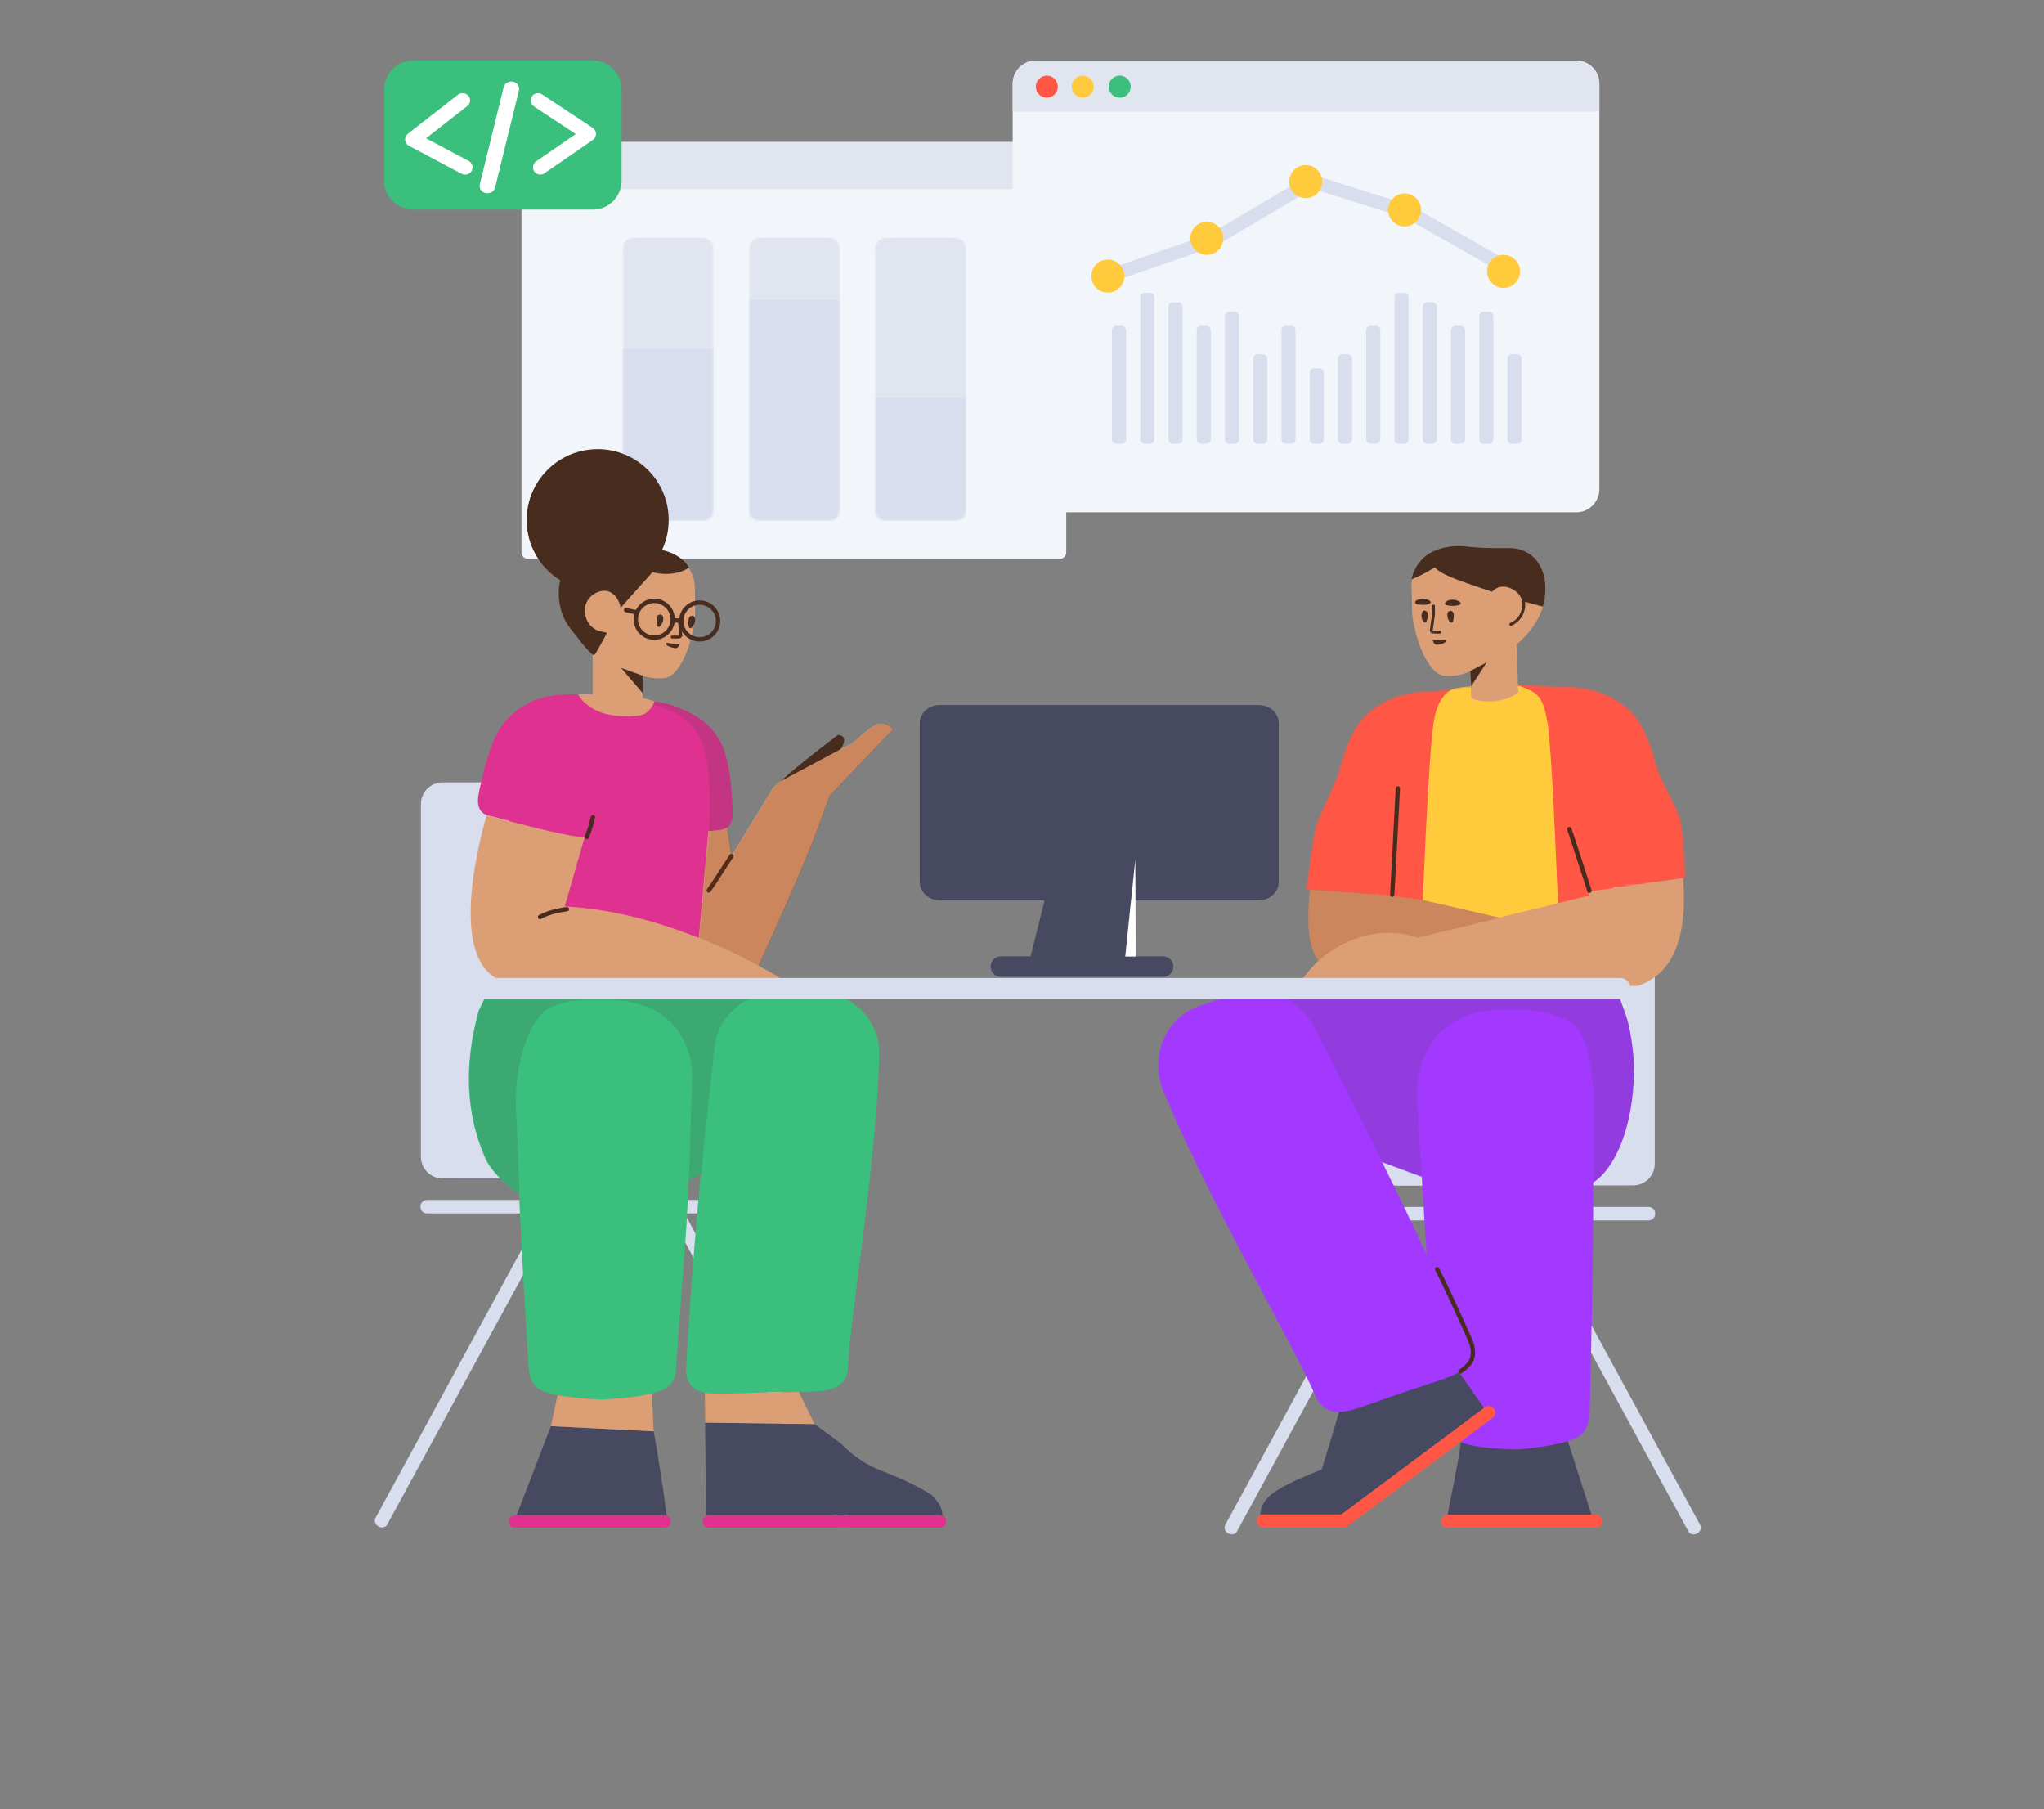 <svg width="878" height="777" viewBox="0 0 878 777" fill="none" xmlns="http://www.w3.org/2000/svg">
<rect x="0" y="0" width="878" height="777" fill="#808080" stroke="none"/>
<g clip-path="url(#clip0)">
<g clip-path="url(#clip1)">
<path d="M232.547 521.086H183.408C181.917 521.086 180.613 519.843 180.613 518.353V518.042C180.613 516.551 181.917 515.309 183.533 515.309H229.067C256.649 515.309 284.231 515.309 311.751 515.309H353.993C355.484 515.309 356.789 516.551 356.789 518.042V518.353C356.789 519.843 355.546 521.086 353.993 521.086H294.045L310.57 551.398C322.311 573.014 334.052 594.568 345.855 616.184L365.299 651.839C365.983 653.081 365.423 654.696 364.119 655.441L363.87 655.566C362.566 656.249 360.889 655.876 360.267 654.696L287.523 521.086H239.069L166.325 654.696C165.704 655.876 164.027 656.311 162.722 655.566L162.473 655.441C161.169 654.696 160.61 653.081 161.293 651.839L180.737 616.184C192.478 594.568 204.219 573.014 216.022 551.398L232.547 521.086ZM180.799 496.744V460.628C180.799 433.083 180.799 405.602 180.799 378.12V345.299C180.799 340.153 184.971 335.982 190.117 335.982H291.499C296.646 335.982 300.817 340.153 300.817 345.299V496.851C300.817 501.997 296.646 506.168 291.499 506.168C291.496 506.168 291.493 506.168 291.489 506.168L190.108 506.062C184.965 506.056 180.799 501.886 180.799 496.744Z" fill="#D8DEED"/>
</g>
<path d="M659.047 524.085H708.185C709.676 524.085 710.981 522.843 710.981 521.352V521.042C710.981 519.551 709.676 518.309 708.061 518.309H662.526C634.945 518.309 607.363 518.309 579.843 518.309H537.601C536.11 518.309 534.805 519.551 534.805 521.042V521.352C534.805 522.843 536.048 524.085 537.601 524.085H597.548L581.023 554.398C569.282 576.014 557.541 597.568 545.738 619.184L526.295 654.838C525.611 656.08 526.17 657.695 527.475 658.441L527.723 658.565C529.028 659.248 530.705 658.876 531.326 657.695L604.07 524.085H652.525L725.269 657.695C725.89 658.876 727.567 659.31 728.872 658.565L729.12 658.441C730.425 657.695 730.984 656.08 730.301 654.838L710.857 619.184C699.116 597.568 687.375 576.014 675.572 554.398L659.047 524.085ZM710.795 499.744V463.628C710.795 436.083 710.795 408.601 710.795 381.12V348.299C710.795 343.153 706.623 338.981 701.476 338.981H600.095C594.948 338.981 590.776 343.153 590.776 348.299V499.85C590.776 504.996 594.948 509.168 600.095 509.168C600.098 509.168 600.101 509.168 600.104 509.168L701.486 509.061C706.629 509.056 710.795 504.886 710.795 499.744Z" fill="#D8DEED"/>
<path d="M455.231 61H226.769C225.24 61 224 62.236 224 63.761V237.239C224 238.764 225.24 240 226.769 240H455.231C456.76 240 458 238.764 458 237.239V63.761C458 62.236 456.76 61 455.231 61Z" fill="#F2F6FB"/>
<mask id="mask0" mask-type="alpha" maskUnits="userSpaceOnUse" x="375" y="101" width="41" height="123">
<path d="M381.733 101.954H409.16C411.217 101.954 411.963 102.168 412.715 102.569C413.467 102.97 414.058 103.558 414.46 104.308C414.862 105.058 415.076 105.802 415.076 107.853V217.835C415.076 219.886 414.862 220.63 414.46 221.38C414.058 222.13 413.467 222.718 412.715 223.119C411.963 223.52 411.217 223.734 409.16 223.734H381.733C379.676 223.734 378.93 223.52 378.178 223.119C377.425 222.718 376.835 222.13 376.433 221.38C376.031 220.63 375.816 219.886 375.816 217.835V107.853C375.816 105.802 376.031 105.058 376.433 104.308C376.835 103.558 377.425 102.97 378.178 102.569C378.93 102.168 379.676 101.954 381.733 101.954Z" fill="white"/>
</mask>
<g mask="url(#mask0)">
<path d="M381.733 101.954H409.16C411.217 101.954 411.963 102.168 412.715 102.569C413.467 102.97 414.058 103.558 414.46 104.308C414.862 105.058 415.076 105.802 415.076 107.853V217.835C415.076 219.886 414.862 220.63 414.46 221.38C414.058 222.13 413.467 222.718 412.715 223.119C411.963 223.52 411.217 223.734 409.16 223.734H381.733C379.676 223.734 378.93 223.52 378.178 223.119C377.425 222.718 376.835 222.13 376.433 221.38C376.031 220.63 375.816 219.886 375.816 217.835V107.853C375.816 105.802 376.031 105.058 376.433 104.308C376.835 103.558 377.425 102.97 378.178 102.569C378.93 102.168 379.676 101.954 381.733 101.954Z" fill="#E1E5F0"/>
<path d="M377.139 170.921H413.754C414.214 170.921 414.381 170.969 414.549 171.059C414.717 171.148 414.849 171.28 414.939 171.447C415.028 171.615 415.076 171.781 415.076 172.24V223.734H375.816V172.24C375.816 171.781 375.864 171.615 375.954 171.447C376.044 171.28 376.176 171.148 376.344 171.059C376.512 170.969 376.679 170.921 377.139 170.921Z" fill="#D8DEED"/>
</g>
<mask id="mask1" mask-type="alpha" maskUnits="userSpaceOnUse" x="321" y="101" width="40" height="123">
<path d="M327.514 101.954H354.941C356.998 101.954 357.744 102.168 358.497 102.569C359.249 102.97 359.839 103.558 360.241 104.308C360.643 105.058 360.858 105.802 360.858 107.853V217.835C360.858 219.886 360.643 220.63 360.241 221.38C359.839 222.13 359.249 222.718 358.497 223.119C357.744 223.52 356.998 223.734 354.941 223.734H327.514C325.457 223.734 324.711 223.52 323.959 223.119C323.207 222.718 322.616 222.13 322.214 221.38C321.812 220.63 321.598 219.886 321.598 217.835V107.853C321.598 105.802 321.812 105.058 322.214 104.308C322.616 103.558 323.207 102.97 323.959 102.569C324.711 102.168 325.457 101.954 327.514 101.954Z" fill="white"/>
</mask>
<g mask="url(#mask1)">
<path d="M327.514 101.954H354.941C356.998 101.954 357.744 102.168 358.497 102.569C359.249 102.97 359.839 103.558 360.241 104.308C360.643 105.058 360.858 105.802 360.858 107.853V217.835C360.858 219.886 360.643 220.63 360.241 221.38C359.839 222.13 359.249 222.718 358.497 223.119C357.744 223.52 356.998 223.734 354.941 223.734H327.514C325.457 223.734 324.711 223.52 323.959 223.119C323.207 222.718 322.616 222.13 322.214 221.38C321.812 220.63 321.598 219.886 321.598 217.835V107.853C321.598 105.802 321.812 105.058 322.214 104.308C322.616 103.558 323.207 102.97 323.959 102.569C324.711 102.168 325.457 101.954 327.514 101.954Z" fill="#E1E5F0"/>
<path d="M322.92 128.671H359.535C359.995 128.671 360.162 128.719 360.33 128.808C360.498 128.898 360.63 129.029 360.72 129.197C360.81 129.365 360.858 129.531 360.858 129.989V223.734H321.598V129.989C321.598 129.531 321.646 129.365 321.735 129.197C321.825 129.029 321.957 128.898 322.125 128.808C322.293 128.719 322.46 128.671 322.92 128.671Z" fill="#D8DEED"/>
</g>
<mask id="mask2" mask-type="alpha" maskUnits="userSpaceOnUse" x="267" y="101" width="40" height="123">
<path d="M273.299 101.954H300.726C302.783 101.954 303.53 102.168 304.282 102.569C305.034 102.97 305.624 103.558 306.026 104.308C306.429 105.058 306.643 105.802 306.643 107.853V217.835C306.643 219.886 306.429 220.63 306.026 221.38C305.624 222.13 305.034 222.718 304.282 223.119C303.53 223.52 302.783 223.734 300.726 223.734H273.299C271.242 223.734 270.496 223.52 269.744 223.119C268.992 222.718 268.402 222.13 267.999 221.38C267.597 220.63 267.383 219.886 267.383 217.835V107.853C267.383 105.802 267.597 105.058 267.999 104.308C268.402 103.558 268.992 102.97 269.744 102.569C270.496 102.168 271.242 101.954 273.299 101.954Z" fill="white"/>
</mask>
<g mask="url(#mask2)">
<path d="M273.299 101.954H300.726C302.783 101.954 303.53 102.168 304.282 102.569C305.034 102.97 305.624 103.558 306.026 104.308C306.429 105.058 306.643 105.802 306.643 107.853V217.835C306.643 219.886 306.429 220.63 306.026 221.38C305.624 222.13 305.034 222.718 304.282 223.119C303.53 223.52 302.783 223.734 300.726 223.734H273.299C271.242 223.734 270.496 223.52 269.744 223.119C268.992 222.718 268.402 222.13 267.999 221.38C267.597 220.63 267.383 219.886 267.383 217.835V107.853C267.383 105.802 267.597 105.058 267.999 104.308C268.402 103.558 268.992 102.97 269.744 102.569C270.496 102.168 271.242 101.954 273.299 101.954Z" fill="#E1E5F0"/>
<path d="M268.705 149.796H305.321C305.78 149.796 305.947 149.844 306.115 149.933C306.283 150.023 306.415 150.154 306.505 150.322C306.595 150.49 306.643 150.656 306.643 151.114V223.734H267.383V151.114C267.383 150.656 267.431 150.49 267.521 150.322C267.61 150.154 267.742 150.023 267.91 149.933C268.079 149.844 268.245 149.796 268.705 149.796Z" fill="#D8DEED"/>
</g>
<path d="M224 70.205C224 65.121 228.136 61 233.227 61H448.773C453.869 61 458 65.122 458 70.205V81.247H224V70.205Z" fill="#E1E5F0"/>
<path d="M254.636 26H177.364C170.535 26 165 31.564 165 38.427V77.573C165 84.436 170.535 90 177.364 90H254.636C261.465 90 267 84.436 267 77.573V38.427C267 31.564 261.465 26 254.636 26Z" fill="#3ABF7C"/>
<path fill-rule="evenodd" clip-rule="evenodd" d="M201.218 41.166C202.333 42.511 202.113 44.478 200.727 45.56L182.997 59.395L201.325 69.134C202.886 69.963 203.458 71.862 202.603 73.376C201.748 74.889 199.79 75.444 198.229 74.615L175.674 62.631C174.731 62.13 174.107 61.205 174.013 60.166C173.918 59.126 174.364 58.11 175.202 57.456L196.687 40.69C198.074 39.608 200.102 39.821 201.218 41.166Z" fill="white"/>
<path fill-rule="evenodd" clip-rule="evenodd" d="M228.513 41.407C229.458 39.965 231.388 39.566 232.823 40.516L254.6 54.921C255.465 55.494 255.99 56.461 256 57.502C256.01 58.542 255.503 59.52 254.649 60.108L233.828 74.452C232.411 75.428 230.475 75.066 229.503 73.642C228.531 72.219 228.892 70.274 230.309 69.298L247.312 57.584L229.4 45.735C227.965 44.786 227.568 42.848 228.513 41.407Z" fill="white"/>
<path fill-rule="evenodd" clip-rule="evenodd" d="M220.378 35.078C222.192 35.46 223.328 37.13 222.915 38.808L212.654 80.574C212.241 82.252 210.437 83.303 208.622 82.922C206.808 82.54 205.672 80.871 206.085 79.192L216.346 37.426C216.759 35.748 218.563 34.697 220.378 35.078Z" fill="white"/>
<g clip-path="url(#clip2)">
<path d="M221.433 656.207C219.814 656.207 218.569 655.131 218.631 653.839V652.979C218.631 651.687 219.939 650.611 221.433 650.611H285.25C286.806 650.611 288.052 651.687 288.052 652.979V653.839C288.052 655.131 286.744 656.207 285.25 656.207H221.433ZM304.613 650.611H403.607C405.155 650.611 406.409 651.864 406.409 653.409C406.409 654.954 405.155 656.207 403.607 656.207H304.613C303.066 656.207 301.811 654.954 301.811 653.409C301.811 651.864 303.066 650.611 304.613 650.611Z" fill="#DE3190"/>
<path d="M300.992 504.23L295.673 507.046L295.595 509.494C295.445 515.78 295.206 521.304 294.881 526.176C294.643 530.007 291.392 573.427 290.215 589.36C289.97 592.973 287.403 596.119 283.767 597.226C278.283 598.944 274.768 599.938 260.412 600.921C259.48 601.008 258.545 600.985 257.672 600.96C243.695 600.347 236.656 598.622 235.078 598.02C233.057 597.27 231.986 596.925 230.895 596.034C227.049 592.998 227.119 587.971 226.991 586.119C226.23 573.898 224.137 540.268 222.918 512.29C221.801 511.892 220.75 511.324 219.842 510.514C216.113 507.159 210.944 503.287 208.114 496.691C200.107 478.026 199.252 457.192 205.549 434.189C210.479 423.544 213.793 417.766 215.492 416.854L345.893 425.748C347.094 425.722 348.297 425.696 349.503 425.67C365.255 425.387 378.018 437.663 377.645 452.654C377.645 452.767 377.645 452.823 377.645 452.937C376.649 499.437 365.006 565.68 364.197 588.082C364.134 588.93 363.885 590.797 362.578 592.777C358.531 598.83 349.067 597.472 326.965 597.982C308.162 598.434 300.566 599.792 296.706 594.814C294.589 592.098 294.652 588.987 294.714 587.573C296.227 559.665 298.42 531.499 300.992 504.23Z" fill="#3ABF7C"/>
<path opacity="0.177" d="M301.214 504.207L295.9 507.021L297.322 462.205C297.297 459.748 297.08 444.901 284.362 435.888C275.097 429.379 264.13 429.318 256.84 429.294C252.714 429.275 237.995 429.011 232.185 435.888C222.201 447.704 221.325 469.859 221.515 472.993C221.863 479.262 222.273 489.024 222.677 500.37C222.812 504.169 222.973 508.178 223.154 512.31C222.016 511.911 220.944 511.338 220.022 510.514C216.293 507.159 211.123 503.287 208.294 496.691C200.286 478.026 199.431 457.192 205.729 434.189C210.659 423.544 213.973 417.766 215.672 416.854L344.896 425.668C341.301 425.746 337.718 425.824 334.105 425.902C320.097 426.242 308.454 436.368 306.96 449.605C304.929 467.132 302.981 485.458 301.214 504.207Z" fill="#444444"/>
<path d="M286.415 650.935C286.001 650.73 285.519 650.611 285.002 650.611H221.949L236.624 612.444L280.772 614.657C280.772 614.657 282.835 624.835 286.415 650.935ZM303.299 650.821L302.875 610.927L349.881 611.549L361.145 619.842C363.697 622.453 366.437 624.754 369.425 626.805C376.648 631.717 380.445 631.654 391.466 637.125C394.516 638.555 397.318 640.172 400.12 641.975C401.49 643.28 403.855 645.767 404.603 648.751C404.727 649.186 404.727 649.684 404.789 650.181C404.789 650.525 404.777 650.786 404.754 650.981C404.343 650.746 403.867 650.611 403.36 650.611H304.365C303.988 650.611 303.627 650.686 303.299 650.821Z" fill="#474961"/>
<path d="M304.533 356.917C303.491 378.09 301.14 407.209 299.009 412.862C295.78 421.429 233.835 415.33 225.587 413.457C220.431 412.292 215.622 398.414 214.733 393.766C213.978 390.025 209.789 385.847 218.926 352.598C214.925 351.561 211.646 350.688 209.867 350.234C202.66 348.395 205.832 339.989 207.11 334.212C210.768 317.725 215.356 311.688 216.924 309.87C218.724 307.793 220.466 306.3 221.628 305.392C229.468 299.29 237.772 298.381 242.011 298.316C242.128 298.251 242.244 298.251 242.36 298.251L262.976 297.992C262.906 298.548 262.832 299.142 262.753 299.769C263.614 299.802 264.461 299.84 265.284 299.883C265.313 299.257 265.34 298.694 265.364 298.14L285.956 302.081C285.956 302.081 298.147 305.146 304.851 312.26C305.844 313.319 307.311 315.029 308.738 317.3C309.979 319.286 313.492 325.776 314.349 341.961C314.645 347.632 316.389 356.118 308.984 356.603C307.949 356.67 306.416 356.781 304.533 356.917Z" fill="#DE3190"/>
<path opacity="0.177" d="M304.618 356.911C305.307 342.723 304.561 332.445 303.931 328.356C303.484 325.432 302.754 322.725 302.754 322.725C302.411 320.803 301.682 318.097 299.905 315.241C294.388 306.094 283.351 303.187 275.913 301.143C274.285 300.708 270.184 300.262 265.281 300.003C265.312 299.332 265.34 298.722 265.367 298.133L285.945 302.074C285.945 302.074 298.149 305.146 304.854 312.261C305.846 313.319 307.313 315.029 308.74 317.301C309.981 319.287 313.494 325.776 314.351 341.962C314.647 347.632 316.391 356.118 308.986 356.603C307.966 356.67 306.463 356.779 304.618 356.911Z" fill="#444444"/>
<path d="M334.516 336.331C339.22 331.77 347.717 324.846 360.009 315.56C363.78 316 363.506 318.985 359.186 324.516L334.516 336.331ZM252.857 359.844C252.651 360.317 252.101 360.533 251.628 360.328C251.155 360.122 250.938 359.573 251.144 359.101C252.349 356.333 252.834 354.786 253.768 350.746C253.884 350.244 254.385 349.931 254.888 350.047C255.39 350.162 255.704 350.663 255.588 351.165C254.63 355.309 254.112 356.962 252.857 359.844Z" fill="#482D1F"/>
<path d="M280.772 614.657L236.62 612.443L239.476 599.109C243.176 599.802 249.113 600.587 257.619 600.96C258.492 600.985 259.428 601.007 260.359 600.921C271.335 600.169 275.974 599.411 280.001 598.328L280.772 614.657ZM349.882 611.549L302.875 610.927C302.875 610.927 302.808 606.476 302.779 598.092C307.595 598.917 315.008 598.268 326.912 597.981C333.337 597.833 338.693 597.843 343.16 597.783L349.882 611.549ZM300.18 402.773L304.264 356.911C305.15 356.841 305.829 356.789 306.302 356.754C307.255 356.683 308.236 356.646 309.369 356.42C310.825 356.13 311.807 355.768 312.317 355.335L314.128 367.664L331.768 338.876C332.636 337.46 333.868 336.3 335.335 335.518L366.639 318.826C371.436 314.333 374.887 311.731 376.993 311.022C379.099 310.313 381.295 311.013 383.581 313.122L356.292 341.676C352.865 351.579 349.092 361.463 344.973 371.329C340.856 381.188 334.456 395.646 325.771 414.703C337.629 421.055 344.769 426.084 344.769 426.084C344.769 426.084 256.495 424.591 221.479 422.449C190.327 420.544 205.348 362.783 209.042 350.061C209.232 350.124 209.43 350.181 209.636 350.234C216.085 351.879 242.246 359.136 251.094 359.632L242.6 389.251C263.468 390.358 283.482 396.121 300.18 402.773ZM276.103 299.769C277.648 300.196 279.515 300.576 281.181 301.168C279.796 304.551 277.868 306.533 275.398 307.115C271.693 307.987 262.827 307.987 256.997 305.486C253.111 303.818 250.185 301.387 248.22 298.192C250.477 298.15 252.597 298.115 254.58 298.086V275.018C253.013 273.184 251.642 271.435 250.835 269.812C249.474 267.123 249.665 260.338 250.256 257.103C250.452 255.775 260.034 246.349 265.581 255.596L265.06 239.665C265.035 238.669 265.771 237.794 266.831 237.763C269.007 237.636 271.173 237.384 273.486 236.683C273.734 236.661 273.977 236.577 274.225 236.556C276.317 236.186 288.115 234.593 294.964 242.857C295.587 243.551 296.154 244.313 296.675 245.266C297.806 247.476 298.457 249.916 298.488 252.409L298.586 263.509C298.56 264.635 298.471 265.766 298.315 266.84C297.2 274.801 294.844 281.435 292.096 285.731C290.067 288.966 287.738 290.917 285.572 291.169C284.957 291.285 281.603 291.516 277.592 290.68C277.331 290.618 277.4 290.672 275.765 290.126L276.103 299.769Z" fill="#DB9E75"/>
<path d="M243.446 389.519C243.96 389.471 244.415 389.847 244.464 390.36C244.512 390.872 244.135 391.327 243.622 391.376C243.5 391.387 243.263 391.414 242.926 391.459C242.36 391.535 241.727 391.634 241.045 391.761C239.099 392.124 237.154 392.629 235.347 393.297C234.28 393.692 233.294 394.133 232.404 394.622C231.952 394.87 231.384 394.705 231.135 394.254C230.887 393.803 231.052 393.236 231.504 392.987C232.479 392.452 233.549 391.973 234.698 391.548C236.615 390.839 238.66 390.308 240.703 389.928C241.418 389.795 242.082 389.69 242.679 389.61C242.889 389.582 243.076 389.559 243.238 389.541C243.337 389.53 243.408 389.523 243.446 389.519ZM313.395 367.109C313.679 366.679 314.258 366.559 314.689 366.842C315.12 367.125 315.24 367.703 314.956 368.133C314.931 368.172 314.931 368.172 314.808 368.359C314.687 368.543 314.546 368.758 314.388 368.999C313.936 369.688 313.433 370.457 312.891 371.286C311.344 373.655 309.803 376.031 308.37 378.259C308.223 378.488 308.223 378.488 308.076 378.718C305.895 382.115 306.306 381.157 305.269 382.894C305.005 383.337 304.432 383.482 303.989 383.218C303.546 382.955 303.401 382.383 303.665 381.94C304.714 380.18 304.312 381.124 306.503 377.711C306.651 377.481 306.651 377.481 306.799 377.251C308.233 375.02 309.778 372.64 311.327 370.268C311.869 369.437 312.373 368.667 312.825 367.977C312.984 367.735 313.125 367.521 313.246 367.336C313.369 367.149 313.369 367.149 313.395 367.109Z" fill="#482D1F"/>
<path d="M276.025 290.139L266.801 286.838L276.025 297.594L276.025 290.139Z" fill="#482D1F"/>
<path d="M266.558 261.31L266.404 260.163C266.404 260.163 265.96 257.955 264.215 255.861C264.08 255.748 262.906 254.478 261.234 253.938C258.221 253.077 254.489 254.714 252.614 257.561C250.62 260.481 250.94 264.135 252.362 266.819C253.785 269.503 256.194 270.604 257.033 270.905L260.748 271.729C258.059 276.782 255.676 281.299 255.117 281.299C254.093 281.299 250.092 276.566 247.466 272.989C246.186 271.228 241.821 267.054 240.514 259.991C240.238 258.344 239.439 253.922 240.678 249.231C232.782 244.345 227.211 235.931 226.339 225.979C224.87 209.219 237.286 194.443 254.071 192.977C270.856 191.51 285.653 203.909 287.122 220.669C287.606 226.194 286.581 231.503 284.389 236.191C288.752 237.19 293.401 239.417 295.967 243.725C294.727 244.608 293.229 245.339 291.52 245.8C286.871 246.955 282.758 246.378 280.263 245.722C275.94 250.593 271.55 255.408 267.226 260.279C267.013 260.596 266.79 260.941 266.558 261.31Z" fill="#482D1F"/>
<path fill-rule="evenodd" clip-rule="evenodd" d="M283.728 263.892C282.973 263.833 282.277 264.456 282.156 265.215C282.006 266.352 281.791 268.18 282.358 268.942C283.154 270.183 285.272 267.252 284.896 265.101C284.634 264.25 284.23 263.911 283.728 263.892ZM297.408 264.405C296.653 264.346 295.957 264.969 295.837 265.728C295.686 266.865 295.471 268.693 296.038 269.455C296.834 270.696 298.952 267.765 298.576 265.614C298.314 264.763 297.91 264.424 297.408 264.405Z" fill="#482D1F"/>
<path d="M291.218 266.614L291.822 272.802C291.824 272.825 291.738 272.928 291.709 272.93C291.369 272.96 291.021 272.968 290.475 272.963C290.369 272.962 290.258 272.961 290.098 272.958C289.897 272.955 289.787 272.954 289.681 272.953C289.32 272.948 289.021 272.946 288.702 272.946L288.699 272.946C288.358 272.946 288.079 273.224 288.079 273.568C288.08 273.911 288.358 274.189 288.702 274.189L288.705 274.189C289.015 274.189 289.309 274.191 289.665 274.196C289.77 274.197 289.879 274.199 290.081 274.202C290.242 274.204 290.355 274.205 290.463 274.206C291.046 274.212 291.43 274.203 291.817 274.169C292.532 274.106 293.125 273.401 293.062 272.687L292.457 266.493C292.424 266.151 292.119 265.901 291.777 265.935C291.435 265.968 291.184 266.272 291.218 266.614Z" fill="#482D1F"/>
<path d="M287.818 277.763C287.367 277.615 286.269 277.212 286.153 276.598C286.142 276.474 286.064 276.294 286.183 276.221C286.466 275.884 287.237 276.129 288.38 276.341C290.409 276.663 292.032 276.646 292.032 276.646C292.032 276.646 291.499 277.691 291.148 277.972C290.469 278.78 288.465 278.019 287.818 277.763Z" fill="#482D1F"/>
<path d="M272.476 263.709L268.744 262.913C268.24 262.806 267.918 262.31 268.026 261.807C268.133 261.303 268.629 260.982 269.134 261.089L273.147 261.945C274.484 259.318 277.107 257.418 280.263 257.143C285.127 256.718 289.415 260.311 289.841 265.168C289.851 265.284 289.859 265.399 289.864 265.515L291.759 265.581C292.257 261.533 295.531 258.243 299.764 257.873C304.628 257.448 308.916 261.041 309.342 265.898C309.767 270.755 306.169 275.037 301.305 275.462C296.444 275.887 292.158 272.298 291.728 267.446L289.758 267.377C289.118 271.262 285.913 274.373 281.804 274.732C276.94 275.157 272.652 271.564 272.226 266.707C272.135 265.67 272.228 264.661 272.476 263.709ZM274.478 263.558C274.14 264.484 273.995 265.497 274.087 266.544C274.422 270.375 277.805 273.209 281.641 272.874C285.478 272.538 288.316 269.161 287.98 265.33C287.644 261.499 284.262 258.666 280.426 259.001C277.792 259.231 275.628 260.895 274.639 263.156C274.637 263.175 274.633 263.194 274.629 263.214C274.602 263.342 274.549 263.457 274.478 263.558ZM293.561 266.745C293.563 266.92 293.572 267.097 293.588 267.274C293.923 271.105 297.306 273.939 301.142 273.604C304.979 273.269 307.817 269.891 307.481 266.061C307.145 262.23 303.763 259.396 299.927 259.731C296.395 260.039 293.709 262.926 293.567 266.372C293.579 266.438 293.585 266.507 293.582 266.578C293.58 266.635 293.573 266.691 293.561 266.745Z" fill="#482D1F"/>
<path opacity="0.2" d="M304.497 356.911L300.41 402.806C306.203 405.181 310.534 407.044 313.405 408.393C316.276 409.743 320.47 411.857 325.989 414.737C334.681 395.664 341.087 381.194 345.206 371.329C349.325 361.464 353.098 351.58 356.526 341.676L383.814 313.122C381.528 311.013 379.332 310.312 377.226 311.021C375.12 311.731 371.669 314.332 366.872 318.827L335.568 335.518C334.101 336.301 332.869 337.46 332.001 338.877L314.361 367.664L312.55 355.336C312.144 355.768 311.213 356.13 309.757 356.421C308.625 356.646 307.643 356.684 306.69 356.755C306.217 356.79 305.486 356.842 304.497 356.911Z" fill="#8C2A00"/>
</g>
<g clip-path="url(#clip3)">
<path d="M576.141 650.347L637.792 604.342C639.033 603.409 640.833 603.658 641.764 604.902C642.695 606.145 642.447 607.948 641.205 608.88L578.888 655.383C577.647 656.316 575.847 656.067 574.916 654.823C573.985 653.58 574.233 651.777 575.474 650.845L576.141 650.347H577.026C578.578 650.347 579.881 651.624 579.881 653.145C579.819 654.726 578.578 655.943 577.026 655.943H542.578C541.026 655.943 539.723 654.665 539.723 653.145C539.723 651.624 541.026 650.347 542.578 650.347H576.141ZM685.523 656.07H621.84C620.35 656.07 619.047 654.994 619.047 653.703V652.842C619.047 651.551 620.288 650.475 621.84 650.475H685.461C686.95 650.475 688.254 651.551 688.254 652.842V653.703C688.378 654.994 687.074 656.07 685.523 656.07Z" fill="#FF5645"/>
<path d="M627.411 619.174C628.335 619.558 643.537 618.985 673.016 617.455L683.619 650.475H621.84C621.822 650.475 621.804 650.475 621.786 650.475C625.814 630.379 627.705 619.933 627.457 619.14L627.411 619.174ZM637.557 604.517L576.141 650.347H542.578C542.2 650.347 541.836 650.423 541.503 650.56C541.448 650.293 541.41 650.029 541.398 649.783C541.461 649.348 541.461 648.85 541.585 648.353C541.895 647.234 542.392 646.177 542.95 645.245C544.75 642.385 547.978 640.395 547.978 640.395C551.702 637.971 555.116 636.354 559.15 634.614C561.261 633.681 564.24 632.438 567.716 631.07C568.833 627.464 569.95 623.858 571.067 620.19C573.178 613.165 575.288 606.202 577.336 599.239L614.702 572.071L637.557 604.517Z" fill="#474961"/>
<path d="M626.723 589.251C622.574 591.789 615.368 593.679 604.057 597.505C583.278 604.551 574.971 609.171 568.852 604.453C566.805 602.944 565.838 601.152 565.458 600.296C555.911 578.06 519.088 515.385 499.877 468.945C499.851 468.826 499.777 468.779 499.751 468.66C493.587 453.691 500.612 436.958 515.417 431.88C520.312 430.195 525.22 428.57 530.114 426.886C534.549 425.393 539.164 425.104 543.588 425.867L543.345 425.459L691.183 421.232C693.728 422.49 695.377 427.626 698.276 435.69C701.176 443.755 702.095 457.808 701.847 459.409C701.847 471.933 699.612 483.428 695.888 492.292C693.281 498.411 690.054 503.272 686.329 506.36C685.689 506.899 685.037 507.384 684.375 507.811C684.374 508.672 684.374 509.543 684.374 510.422C684.374 542.941 683.257 589.404 682.884 604.852C682.822 606.896 683.07 612.426 679.346 615.912C678.291 616.934 677.236 617.355 675.25 618.256C673.698 618.977 666.746 621.141 652.843 622.344C651.974 622.404 651.043 622.464 650.112 622.404C636.171 621.878 632.44 620.954 627.167 619.356L641.205 608.88C642.447 607.948 642.695 606.145 641.764 604.901C640.833 603.658 639.033 603.409 637.791 604.342L637.504 604.556L626.723 589.251ZM612.887 538.837C612.486 534.141 612.129 528.921 611.815 523.105L610.735 505.402L593.772 499.135C600.183 512.181 606.583 525.456 612.887 538.837Z" fill="#A339FF"/>
<path opacity="0.177" d="M684.373 507.579C684.381 496.247 684.443 486.544 684.558 480.141C684.682 474.671 685.613 444.617 673.572 438.366C672.517 437.825 671.462 437.404 669.351 436.623C667.675 436.022 658.986 432.896 647.813 433.377C640.551 433.677 629.627 434.158 620.627 441.672C608.213 452.07 608.524 468.48 608.648 471.125L610.724 505.15L593.671 498.825C583.926 478.996 574.161 459.695 564.68 441.351C559.994 432.306 551.269 426.563 541.91 425.523L691.181 421C693.726 422.258 695.375 427.394 698.275 435.458C701.174 443.523 702.093 457.576 701.845 459.177C701.845 471.701 699.61 483.196 695.886 492.06C693.279 498.179 690.052 503.04 686.328 506.128C685.688 506.667 685.036 507.152 684.373 507.579Z" fill="#444444"/>
<path d="M627.863 589.738C630.631 587.839 632.699 585.663 633.249 583.506C634.054 580.501 633.504 577.677 632.261 574.895C625.461 559.675 620.752 549.581 618.123 544.594C617.883 544.139 617.32 543.965 616.865 544.205C616.41 544.446 616.236 545.01 616.477 545.465C619.08 550.404 623.778 560.473 630.561 575.657C631.645 578.084 632.12 580.522 631.448 583.034C631.038 584.638 629.233 586.537 626.811 588.199C626.386 588.49 626.278 589.07 626.569 589.495C626.859 589.92 627.438 590.029 627.863 589.738Z" fill="#482D1F"/>
<mask id="mask3" mask-type="alpha" maskUnits="userSpaceOnUse" x="560" y="293" width="164" height="131">
<path d="M692.941 381.435C694.39 394.549 694.425 405.488 693.337 412.703C693.337 412.891 693.279 413.142 693.221 413.33C692.933 415.273 692.529 416.902 692.009 418.218C691.951 418.343 691.893 418.469 691.836 418.594C688.891 423.357 665.622 421.665 660.137 421.853C651.129 422.166 594.689 423.761 593.361 422.883C592.726 422.445 591.975 417.591 591.34 416.902C589.18 414.675 590.103 401.045 592.15 384.712L560.93 382.058C563.109 365.574 564.572 356.254 565.316 354.099C567.489 347.944 573.735 336.283 575.163 330.812C579.135 315.332 584.039 309.55 585.714 307.872C587.639 305.882 589.501 304.514 590.742 303.644C599.121 297.862 607.997 296.992 612.528 296.868C612.591 296.836 617.232 296.516 621.802 296.208C625.473 295.049 630.194 294.692 637.33 294.692C642.552 294.692 647.011 295.007 650.688 295.445C649.648 294.172 649.442 293.842 651.88 293.946L673.914 294.878C674.039 294.878 674.163 294.878 674.287 294.94C678.818 295.065 687.694 295.935 696.073 301.717C697.314 302.587 699.177 303.955 701.101 305.944C702.777 307.623 707.68 313.405 711.652 328.885C713.08 334.356 719.253 344.419 721.426 350.574C722.874 354.677 723.692 363.487 723.88 377.004C714.677 378.864 704.364 380.342 692.941 381.435V381.435Z" fill="white"/>
</mask>
<g mask="url(#mask3)">
<path d="M692.941 381.435C694.39 394.549 694.425 405.488 693.337 412.703C693.337 412.891 693.279 413.142 693.221 413.33C692.933 415.273 692.529 416.902 692.009 418.218C691.951 418.343 691.893 418.469 691.836 418.594C688.891 423.357 665.622 421.665 660.137 421.853C651.129 422.166 594.689 423.761 593.361 422.883C592.726 422.445 591.975 417.591 591.34 416.902C589.18 414.675 590.103 401.045 592.15 384.712L560.93 382.058C563.109 365.574 564.572 356.254 565.316 354.099C567.489 347.944 573.735 336.283 575.163 330.812C579.135 315.332 584.039 309.55 585.714 307.872C587.639 305.882 589.501 304.514 590.742 303.644C599.121 297.862 607.997 296.992 612.528 296.868C612.591 296.836 617.232 296.516 621.802 296.208C625.473 295.049 630.194 294.692 637.33 294.692C642.552 294.692 647.011 295.007 650.688 295.445C649.648 294.172 649.442 293.842 651.88 293.946L673.914 294.878C674.039 294.878 674.163 294.878 674.287 294.94C678.818 295.065 687.694 295.935 696.073 301.717C697.314 302.587 699.177 303.955 701.101 305.944C702.777 307.623 707.68 313.405 711.652 328.885C713.08 334.356 719.253 344.419 721.426 350.574C722.874 354.677 723.692 363.487 723.88 377.004C714.677 378.864 704.364 380.342 692.941 381.435V381.435Z" fill="#FF5645"/>
<path d="M625.239 295.521C620.195 296.973 617.032 302.036 615.751 310.708C614.469 319.381 612.92 344.871 611.102 387.178L639.527 396L669.244 388.051C667.407 342.895 665.885 316.933 664.678 310.164C662.868 300.011 661.15 298.003 655.227 295.521C649.305 293.04 643.678 293.387 637.106 293.987C632.725 294.386 628.769 294.898 625.239 295.521Z" fill="#FFCB3D"/>
</g>
<path d="M651.445 276.797L652.128 296.867C652.128 297.302 651.942 297.737 651.569 297.924C649.955 298.919 647.659 300.038 644.804 300.659C639.652 301.841 635.245 300.97 632.762 300.224C632.266 300.1 631.893 299.602 631.893 299.105L631.655 288.283C628.432 289.483 628.611 289.363 628.293 289.469C624.383 290.464 621.031 290.339 620.411 290.215C618.176 290.028 615.817 288.163 613.707 284.993C610.852 280.765 608.307 274.175 606.942 266.28C606.693 265.161 606.631 264.042 606.569 262.923L606.321 251.794C606.259 249.308 606.88 246.883 608.059 244.583C608.555 243.588 609.052 242.78 609.673 242.096C609.693 242.07 609.713 242.044 609.733 242.018C609.755 241.982 609.776 241.946 609.797 241.909C614.576 235.257 624.569 234.387 629.162 234.884C629.721 234.946 631.707 235.195 634.562 235.382C636.114 235.506 637.355 235.506 638.1 235.568C647.349 235.941 651.011 234.822 655.666 237.309C656.535 237.744 658.521 238.863 660.259 241.039C665.162 247.194 663.733 255.151 663.422 257.514C662.305 264.601 658.459 268.953 657.217 270.756C655.916 272.679 653.474 275.012 651.445 276.797ZM566.298 412.613C561.512 405.97 561.418 394.298 562.68 382.119C564.061 382.119 573.872 382.824 592.115 384.233C595.858 384.544 602.196 385.3 611.128 386.5L643.987 394.047L682.604 384.588L682.417 382.828C687.76 382.139 691.653 381.619 694.097 381.27C700.663 380.331 710.284 378.918 722.96 377.032C724.572 396.144 721.807 417.332 703.521 423.382H626.281L559.534 425.351C558.506 425.381 557.648 424.571 557.618 423.541C557.606 423.133 557.728 422.732 557.966 422.399C560.765 418.49 563.542 415.228 566.298 412.613Z" fill="#DB9E75"/>
<path opacity="0.2" d="M566.344 412.68C561.511 406.047 561.413 394.339 562.679 382.119C564.059 382.119 571.136 382.603 583.909 383.57C588.341 383.743 597.413 384.72 611.126 386.501C624.144 389.49 635.189 392.027 644.261 394.11L609.058 402.733C608.12 402.411 607.154 402.119 606.161 401.861C589.774 397.609 576.74 405.295 572.147 408.156C570.023 409.479 568.092 411.033 566.344 412.68Z" fill="#8C2A00"/>
<path d="M662.731 260.493C659.986 259.803 656.962 258.973 653.838 258.067C653.617 257.21 653.245 256.377 652.69 255.603C650.703 252.805 646.729 251.235 643.75 252.23C642.307 252.712 641.278 253.747 640.941 254.104C633.393 251.666 626.722 249.312 623.6 248.012C619.96 246.496 617.538 245.05 616.336 243.673C612 246.236 608.669 247.944 606.344 248.797C606.612 247.261 607.134 245.76 607.878 244.307C608.375 243.313 608.871 242.504 609.492 241.82C609.512 241.795 609.532 241.769 609.553 241.743C609.574 241.707 609.595 241.67 609.616 241.634C614.395 234.982 624.389 234.111 628.982 234.609C629.54 234.671 631.526 234.92 634.382 235.106C635.933 235.231 637.175 235.231 637.92 235.293C647.168 235.666 650.83 234.547 655.485 237.033C656.354 237.469 658.34 238.588 660.078 240.764C664.982 246.918 663.802 254.876 663.492 257.238C663.309 258.396 663.048 259.481 662.731 260.493ZM608.495 259.441C607.874 259.317 607.688 258.509 608.122 258.074C608.681 257.576 609.674 257.079 610.915 257.079C613.46 257.079 616.191 258.757 613.336 259.504C611.66 260.001 609.674 259.69 608.495 259.441ZM621.281 259.877C620.66 259.752 620.474 258.944 620.971 258.509C621.529 258.011 622.522 257.514 623.826 257.514C626.371 257.514 629.102 259.255 626.246 259.939C624.446 260.436 622.522 260.125 621.281 259.877Z" fill="#482D1F"/>
<path d="M631.523 288.141L638.571 284.474L631.958 294.691L631.523 288.141Z" fill="#482D1F"/>
<path d="M613.332 263.793C613.27 264.85 613.084 266.591 612.463 267.212C611.408 268.145 610.043 265.036 610.849 263.109C611.16 262.301 611.594 262.177 612.091 262.239C612.836 262.363 613.332 263.047 613.332 263.793ZM624.443 263.669C624.505 264.726 624.505 266.466 623.884 267.212C622.953 268.269 621.215 265.285 621.836 263.296C622.084 262.488 622.518 262.301 623.015 262.301C623.76 262.301 624.38 262.923 624.443 263.669Z" fill="#482D1F"/>
<path d="M619.355 276.476C619.789 276.351 620.844 276.04 621.031 275.357C621.031 275.232 621.093 275.046 621.031 274.921C620.782 274.486 620.038 274.735 618.92 274.797C616.934 274.921 615.32 274.735 615.32 274.735C615.32 274.735 615.755 275.978 616.065 276.351C616.748 277.284 618.734 276.662 619.355 276.476Z" fill="#482D1F"/>
<path d="M614.207 270.483C614.09 271.185 614.633 271.873 615.341 271.991C615.496 272.006 615.496 272.006 615.596 272.013C616.643 272.094 617.298 272.124 618.422 272.124C618.765 272.124 619.043 271.846 619.043 271.502C619.043 271.159 618.765 270.881 618.422 270.881C617.333 270.881 616.709 270.852 615.691 270.774L615.49 270.758C615.489 270.755 615.432 270.684 615.434 270.672L616.368 264.004L616.374 263.918V260.25C616.374 259.906 616.096 259.628 615.753 259.628C615.41 259.628 615.132 259.906 615.132 260.25V263.874L614.207 270.483Z" fill="#482D1F"/>
<path d="M653.809 258.212C654.094 260.034 653.766 262.017 652.941 263.612C651.937 265.622 650.525 266.718 648.701 267.561C648.389 267.705 648.253 268.074 648.397 268.386C648.541 268.698 648.91 268.834 649.221 268.69C650.023 268.319 650.66 267.961 651.397 267.389C652.483 266.547 653.391 265.489 654.047 264.176C654.99 262.355 655.361 260.105 655.036 258.02C654.983 257.681 654.666 257.449 654.327 257.502C653.988 257.555 653.757 257.873 653.809 258.212Z" fill="#482D1F"/>
<path d="M597.119 384.183C598.327 361.38 598.863 351.236 599.531 338.52C599.596 337.279 601.456 337.377 601.39 338.619L598.978 384.282C598.913 385.524 597.053 385.425 597.119 384.183ZM683.627 382.248C683.989 383.427 682.234 383.984 681.852 382.812L673.225 356.328C672.847 355.169 674.559 354.571 674.983 355.714C676.193 358.981 681.848 376.457 683.627 382.248Z" fill="#482D1F"/>
</g>
<path d="M442.704 410.697L448.708 386.628H403.64C398.958 386.628 395.087 383.092 395.087 378.812V310.641C395.025 306.299 398.833 302.763 403.578 302.763H540.735C545.417 302.763 549.288 306.299 549.288 310.579V378.812C549.288 383.092 545.417 386.628 540.735 386.628H485.813L483.334 410.697H499.595C502.092 410.697 504.027 412.682 504.027 415.101C504.027 417.582 502.03 419.505 499.595 419.505H429.986C427.489 419.505 425.554 417.52 425.554 415.101C425.429 412.682 427.489 410.697 429.986 410.697H442.704Z" fill="#474961"/>
<path fill-rule="evenodd" clip-rule="evenodd" d="M487.674 369.085L487.859 410.759H483.383L487.674 369.085Z" fill="white"/>
<path d="M696.034 420H198.349C195.947 420 194 422.015 194 424.5C194 426.985 195.947 429 198.349 429H696.034C698.436 429 700.383 426.985 700.383 424.5C700.383 422.015 698.436 420 696.034 420Z" fill="#D8DEED"/>
<path d="M677.059 26H444.941C439.451 26 435 30.466 435 35.974V210.026C435 215.534 439.451 220 444.941 220H677.059C682.549 220 687 215.534 687 210.026V35.974C687 30.466 682.549 26 677.059 26Z" fill="#F2F6FB"/>
<path d="M563.841 81.021L603.793 93.611L645.988 117.574L648.79 112.574L606.071 88.313L563.131 74.781L519.831 100.397L476.633 115.374L478.49 120.802L522.228 105.638L563.841 81.021Z" fill="#D8DEED"/>
<path d="M475.879 125.668C471.968 125.668 468.797 122.489 468.797 118.567C468.797 114.645 471.968 111.465 475.879 111.465C479.791 111.465 482.961 114.645 482.961 118.567C482.961 122.489 479.791 125.668 475.879 125.668ZM518.373 109.436C514.462 109.436 511.291 106.257 511.291 102.334C511.291 98.412 514.462 95.233 518.373 95.233C522.284 95.233 525.455 98.412 525.455 102.334C525.455 106.257 522.284 109.436 518.373 109.436ZM560.867 85.088C556.955 85.088 553.784 81.908 553.784 77.986C553.784 74.064 556.955 70.884 560.867 70.884C564.778 70.884 567.949 74.064 567.949 77.986C567.949 81.908 564.778 85.088 560.867 85.088ZM603.361 97.262C599.449 97.262 596.278 94.082 596.278 90.16C596.278 86.238 599.449 83.058 603.361 83.058C607.272 83.058 610.443 86.238 610.443 90.16C610.443 94.082 607.272 97.262 603.361 97.262ZM645.854 123.639C641.943 123.639 638.772 120.46 638.772 116.538C638.772 112.616 641.943 109.436 645.854 109.436C649.766 109.436 652.937 112.616 652.937 116.538C652.937 120.46 649.766 123.639 645.854 123.639Z" fill="#FFCB3D"/>
<path d="M580.785 153.997V188.661C580.785 189.718 579.93 190.576 578.874 190.576H576.629C575.574 190.576 574.718 189.718 574.718 188.661V153.997C574.718 152.94 575.574 152.082 576.629 152.082H578.874C579.929 152.082 580.785 152.939 580.785 153.997ZM568.651 160.078V188.657C568.651 189.717 567.795 190.576 566.739 190.576H564.495C563.44 190.576 562.583 189.717 562.583 188.657V160.078C562.583 159.018 563.439 158.16 564.495 158.16H566.739C567.794 158.16 568.651 159.019 568.651 160.078ZM556.516 141.841V188.66C556.516 189.718 555.66 190.576 554.605 190.576H552.36C551.305 190.576 550.449 189.718 550.449 188.66V141.841C550.449 140.783 551.304 139.925 552.36 139.925H554.605C555.66 139.925 556.516 140.783 556.516 141.841ZM544.381 153.997V188.661C544.381 189.718 543.526 190.576 542.47 190.576H540.225C539.17 190.576 538.314 189.718 538.314 188.661V153.997C538.314 152.94 539.17 152.082 540.225 152.082H542.47C543.525 152.082 544.381 152.939 544.381 153.997ZM532.247 135.767V188.656C532.247 189.719 531.391 190.576 530.335 190.576H528.091C527.036 190.576 526.179 189.716 526.179 188.656V135.767C526.179 134.704 527.035 133.847 528.091 133.847H530.335C531.39 133.847 532.247 134.707 532.247 135.767ZM520.112 141.841V188.66C520.112 189.718 519.256 190.576 518.201 190.576H515.956C514.901 190.576 514.045 189.718 514.045 188.66V141.841C514.045 140.783 514.9 139.925 515.956 139.925H518.201C519.256 139.925 520.112 140.783 520.112 141.841ZM507.977 131.715V188.657C507.977 189.717 507.122 190.576 506.066 190.576H503.821C502.766 190.576 501.91 189.717 501.91 188.657V131.715C501.91 130.654 502.766 129.795 503.821 129.795H506.066C507.121 129.795 507.977 130.655 507.977 131.715ZM495.843 127.657V188.662C495.843 189.721 494.987 190.576 493.931 190.576H491.687C490.632 190.576 489.775 189.719 489.775 188.662V127.657C489.775 126.599 490.631 125.743 491.687 125.743H493.931C494.986 125.743 495.843 126.6 495.843 127.657ZM483.708 141.841V188.66C483.708 189.718 482.852 190.576 481.797 190.576H479.552C478.497 190.576 477.641 189.718 477.641 188.66V141.841C477.641 140.783 478.496 139.925 479.552 139.925H481.797C482.852 139.925 483.708 140.783 483.708 141.841ZM653.593 153.997V188.661C653.593 189.718 652.738 190.576 651.682 190.576H649.437C648.382 190.576 647.526 189.718 647.526 188.661V153.997C647.526 152.94 648.382 152.082 649.437 152.082H651.682C652.737 152.082 653.593 152.939 653.593 153.997ZM641.459 135.767V188.656C641.459 189.719 640.603 190.576 639.547 190.576H637.303C636.248 190.576 635.391 189.716 635.391 188.656V135.767C635.391 134.704 636.247 133.847 637.303 133.847H639.547C640.602 133.847 641.459 134.707 641.459 135.767ZM629.324 141.841V188.66C629.324 189.718 628.468 190.576 627.413 190.576H625.168C624.113 190.576 623.257 189.718 623.257 188.66V141.841C623.257 140.783 624.112 139.925 625.168 139.925H627.413C628.468 139.925 629.324 140.783 629.324 141.841ZM617.189 131.715V188.657C617.189 189.717 616.334 190.576 615.278 190.576H613.033C611.978 190.576 611.122 189.717 611.122 188.657V131.715C611.122 130.654 611.978 129.795 613.033 129.795H615.278C616.333 129.795 617.189 130.655 617.189 131.715ZM605.055 127.657V188.662C605.055 189.721 604.199 190.576 603.143 190.576H600.899C599.844 190.576 598.987 189.719 598.987 188.662V127.657C598.987 126.599 599.843 125.743 600.899 125.743H603.143C604.198 125.743 605.055 126.6 605.055 127.657ZM592.92 141.841V188.66C592.92 189.718 592.064 190.576 591.009 190.576H588.764C587.709 190.576 586.853 189.718 586.853 188.66V141.841C586.853 140.783 587.708 139.925 588.764 139.925H591.009C592.064 139.925 592.92 140.783 592.92 141.841Z" fill="#D8DEED"/>
<path d="M435 35.977C435 30.467 439.454 26 444.937 26H677.063C682.551 26 687 30.467 687 35.977V47.943H435V35.977Z" fill="#E1E5F0"/>
<path d="M449.663 41.959C452.271 41.959 454.385 39.838 454.385 37.221C454.385 34.605 452.271 32.483 449.663 32.483C447.055 32.483 444.941 34.605 444.941 37.221C444.941 39.838 447.055 41.959 449.663 41.959Z" fill="#FF5645"/>
<path d="M465.07 41.959C467.677 41.959 469.791 39.838 469.791 37.221C469.791 34.605 467.677 32.483 465.07 32.483C462.462 32.483 460.348 34.605 460.348 37.221C460.348 39.838 462.462 41.959 465.07 41.959Z" fill="#FFCB3D"/>
<path d="M480.976 41.959C483.584 41.959 485.698 39.838 485.698 37.221C485.698 34.605 483.584 32.483 480.976 32.483C478.368 32.483 476.254 34.605 476.254 37.221C476.254 39.838 478.368 41.959 480.976 41.959Z" fill="#3ABF7C"/>
</g>
<defs>
<clipPath id="clip0">
<rect width="878" height="777" fill="white"/>
</clipPath>
<clipPath id="clip1">
<rect width="205" height="323" fill="white" transform="translate(161 333)"/>
</clipPath>
<clipPath id="clip2">
<rect width="325" height="470" fill="white" transform="translate(141 186)"/>
</clipPath>
<clipPath id="clip3">
<rect width="324" height="470" fill="white" transform="translate(446 186)"/>
</clipPath>
</defs>
</svg>
